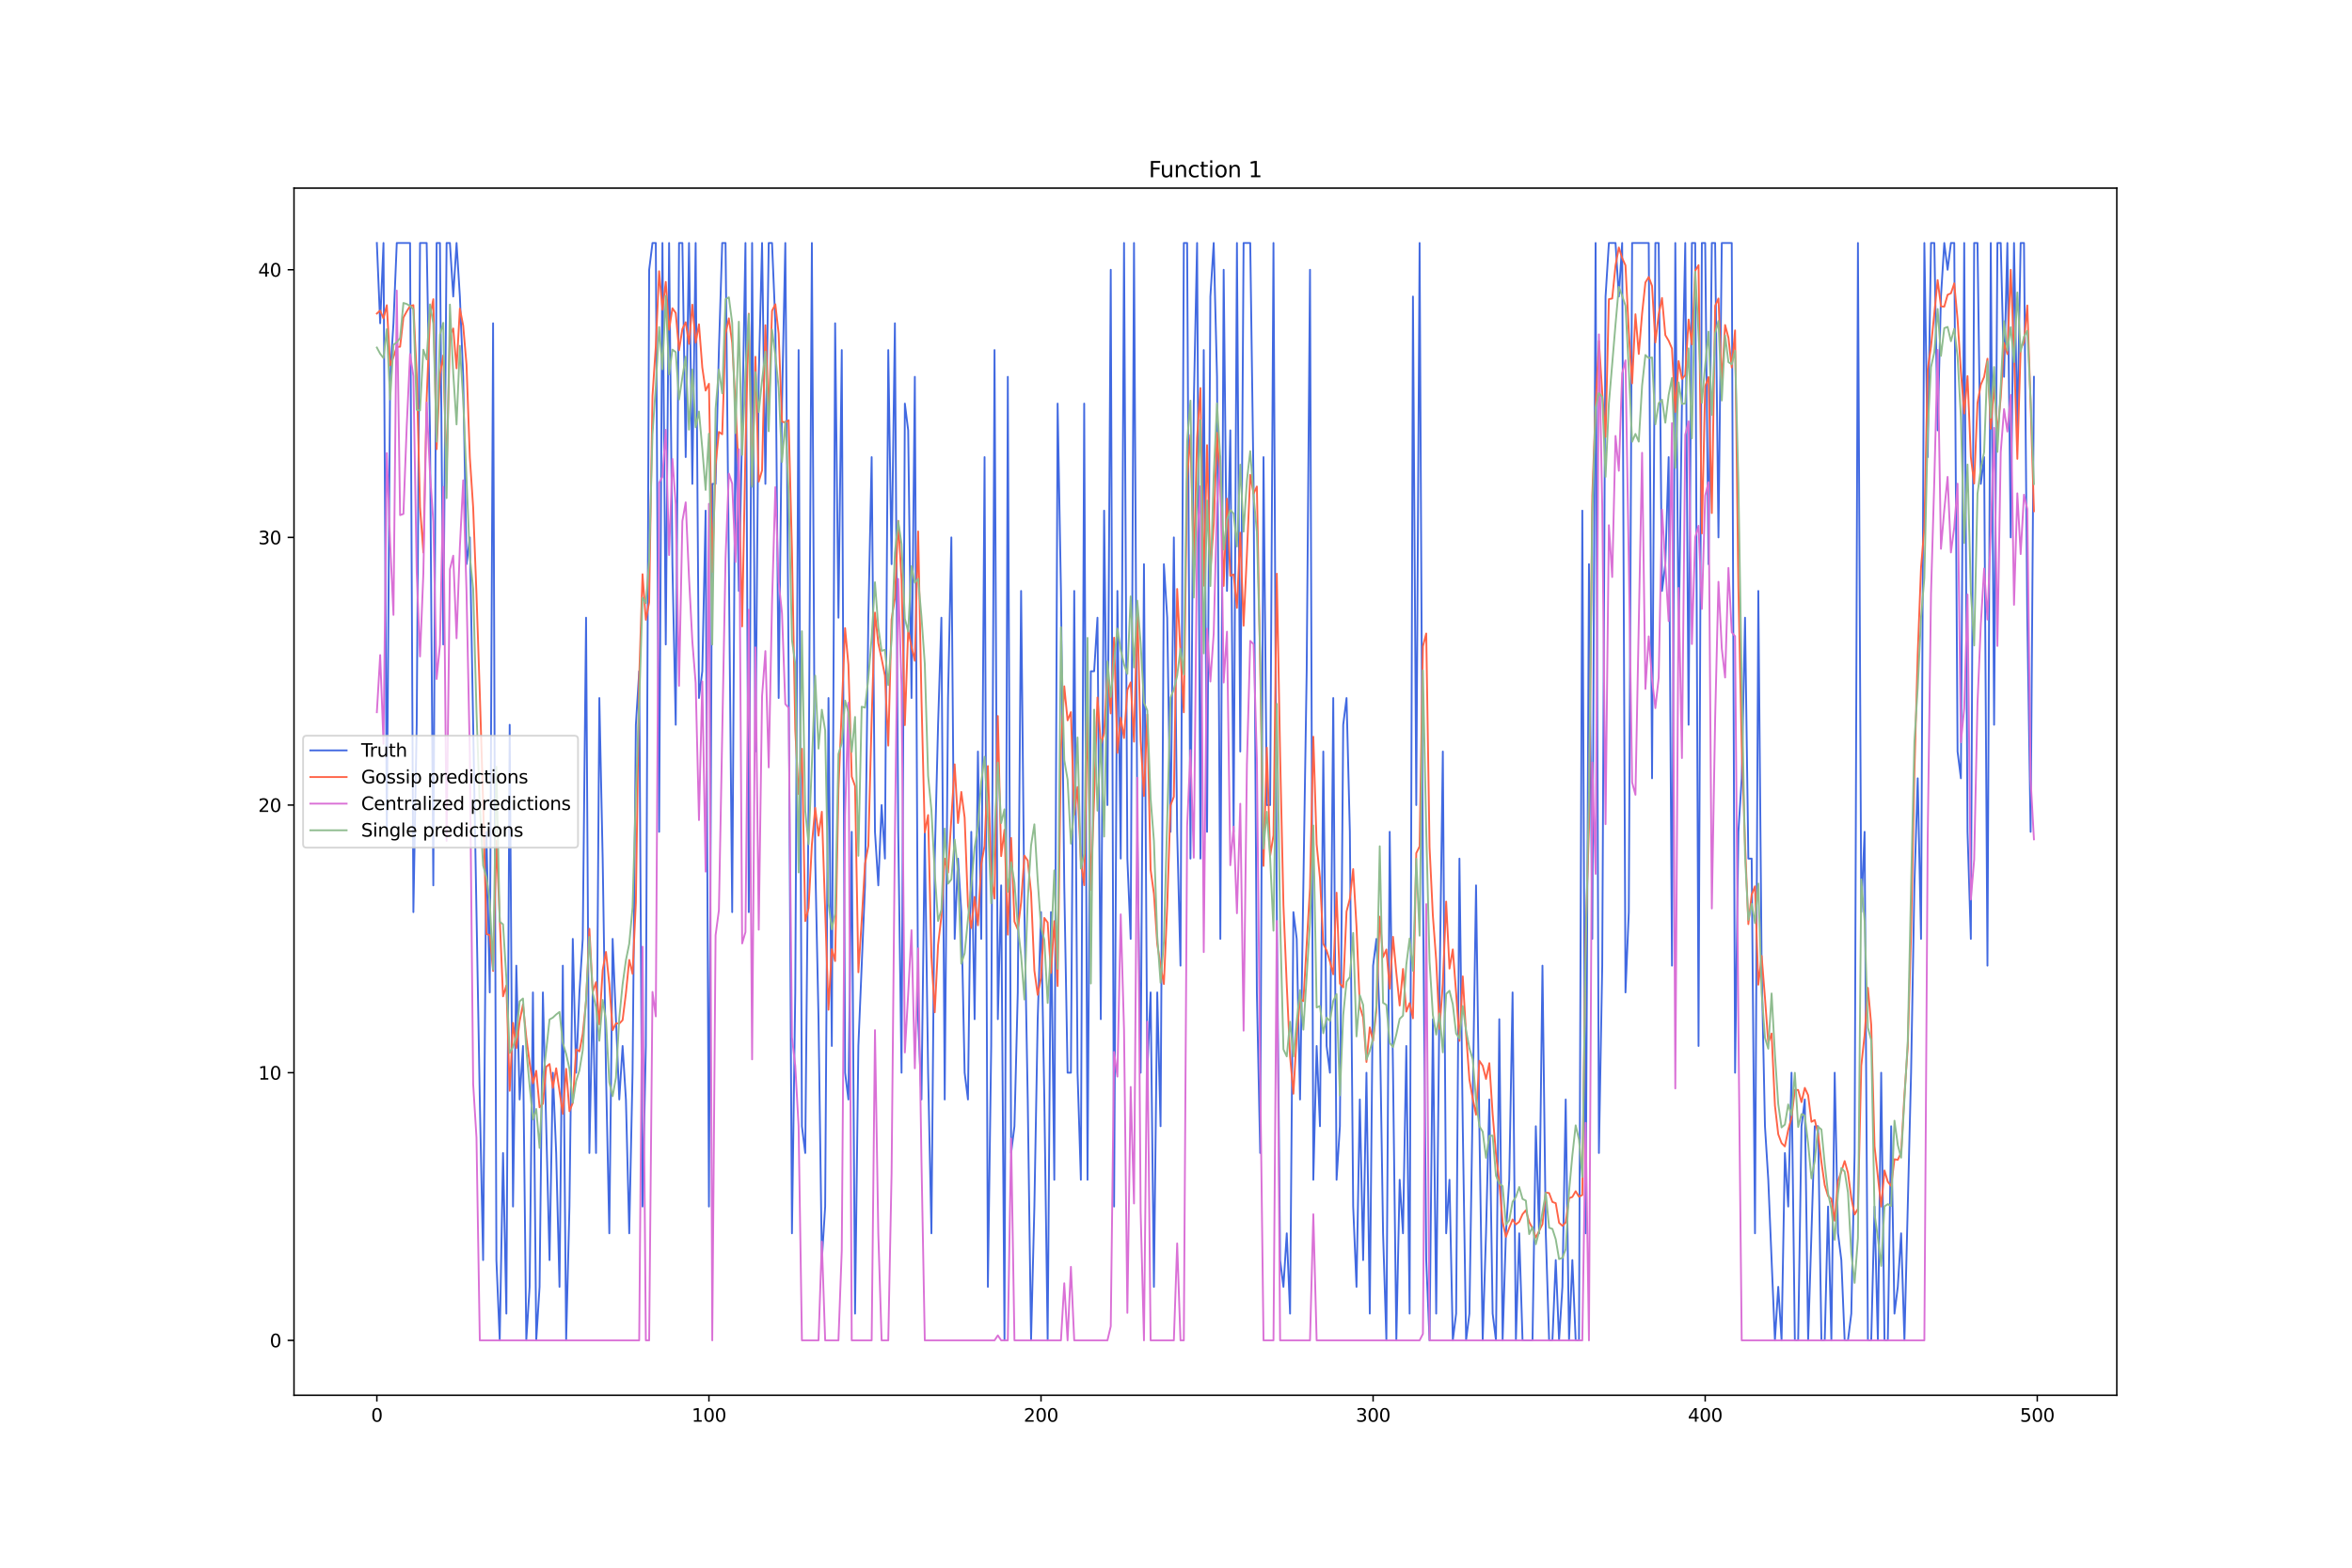 <?xml version="1.0" encoding="utf-8" standalone="no"?>
<!DOCTYPE svg PUBLIC "-//W3C//DTD SVG 1.1//EN"
  "http://www.w3.org/Graphics/SVG/1.1/DTD/svg11.dtd">
<svg xmlns:xlink="http://www.w3.org/1999/xlink" width="1296pt" height="864pt" viewBox="0 0 1296 864" xmlns="http://www.w3.org/2000/svg" version="1.1">
 <defs>
  <style type="text/css">*{stroke-linejoin: round; stroke-linecap: butt}</style>
 </defs>
 <g id="figure_1">
  <g id="patch_1">
   <path d="M 0 864 
L 1296 864 
L 1296 0 
L 0 0 
z
" style="fill: #ffffff"/>
  </g>
  <g id="axes_1">
   <g id="patch_2">
    <path d="M 162 768.96 
L 1166.4 768.96 
L 1166.4 103.68 
L 162 103.68 
z
" style="fill: #ffffff"/>
   </g>
   <g id="matplotlib.axis_1">
    <g id="xtick_1">
     <g id="line2d_1">
      <defs>
       <path id="m9778ef127c" d="M 0 0 
L 0 3.5 
" style="stroke: #000000; stroke-width: 0.8"/>
      </defs>
      <g>
       <use xlink:href="#m9778ef127c" x="207.655" y="768.96" style="stroke: #000000; stroke-width: 0.8"/>
      </g>
     </g>
     <g id="text_1">
      <!-- 0 -->
      <g transform="translate(204.473 783.558) scale(0.1 -0.1)">
       <defs>
        <path id="DejaVuSans-30" d="M 2034 4250 
Q 1547 4250 1301 3770 
Q 1056 3291 1056 2328 
Q 1056 1369 1301 889 
Q 1547 409 2034 409 
Q 2525 409 2770 889 
Q 3016 1369 3016 2328 
Q 3016 3291 2770 3770 
Q 2525 4250 2034 4250 
z
M 2034 4750 
Q 2819 4750 3233 4129 
Q 3647 3509 3647 2328 
Q 3647 1150 3233 529 
Q 2819 -91 2034 -91 
Q 1250 -91 836 529 
Q 422 1150 422 2328 
Q 422 3509 836 4129 
Q 1250 4750 2034 4750 
z
" transform="scale(0.016)"/>
       </defs>
       <use xlink:href="#DejaVuSans-30"/>
      </g>
     </g>
    </g>
    <g id="xtick_2">
     <g id="line2d_2">
      <g>
       <use xlink:href="#m9778ef127c" x="390.639" y="768.96" style="stroke: #000000; stroke-width: 0.8"/>
      </g>
     </g>
     <g id="text_2">
      <!-- 100 -->
      <g transform="translate(381.095 783.558) scale(0.1 -0.1)">
       <defs>
        <path id="DejaVuSans-31" d="M 794 531 
L 1825 531 
L 1825 4091 
L 703 3866 
L 703 4441 
L 1819 4666 
L 2450 4666 
L 2450 531 
L 3481 531 
L 3481 0 
L 794 0 
L 794 531 
z
" transform="scale(0.016)"/>
       </defs>
       <use xlink:href="#DejaVuSans-31"/>
       <use xlink:href="#DejaVuSans-30" x="63.623"/>
       <use xlink:href="#DejaVuSans-30" x="127.246"/>
      </g>
     </g>
    </g>
    <g id="xtick_3">
     <g id="line2d_3">
      <g>
       <use xlink:href="#m9778ef127c" x="573.623" y="768.96" style="stroke: #000000; stroke-width: 0.8"/>
      </g>
     </g>
     <g id="text_3">
      <!-- 200 -->
      <g transform="translate(564.079 783.558) scale(0.1 -0.1)">
       <defs>
        <path id="DejaVuSans-32" d="M 1228 531 
L 3431 531 
L 3431 0 
L 469 0 
L 469 531 
Q 828 903 1448 1529 
Q 2069 2156 2228 2338 
Q 2531 2678 2651 2914 
Q 2772 3150 2772 3378 
Q 2772 3750 2511 3984 
Q 2250 4219 1831 4219 
Q 1534 4219 1204 4116 
Q 875 4013 500 3803 
L 500 4441 
Q 881 4594 1212 4672 
Q 1544 4750 1819 4750 
Q 2544 4750 2975 4387 
Q 3406 4025 3406 3419 
Q 3406 3131 3298 2873 
Q 3191 2616 2906 2266 
Q 2828 2175 2409 1742 
Q 1991 1309 1228 531 
z
" transform="scale(0.016)"/>
       </defs>
       <use xlink:href="#DejaVuSans-32"/>
       <use xlink:href="#DejaVuSans-30" x="63.623"/>
       <use xlink:href="#DejaVuSans-30" x="127.246"/>
      </g>
     </g>
    </g>
    <g id="xtick_4">
     <g id="line2d_4">
      <g>
       <use xlink:href="#m9778ef127c" x="756.607" y="768.96" style="stroke: #000000; stroke-width: 0.8"/>
      </g>
     </g>
     <g id="text_4">
      <!-- 300 -->
      <g transform="translate(747.063 783.558) scale(0.1 -0.1)">
       <defs>
        <path id="DejaVuSans-33" d="M 2597 2516 
Q 3050 2419 3304 2112 
Q 3559 1806 3559 1356 
Q 3559 666 3084 287 
Q 2609 -91 1734 -91 
Q 1441 -91 1130 -33 
Q 819 25 488 141 
L 488 750 
Q 750 597 1062 519 
Q 1375 441 1716 441 
Q 2309 441 2620 675 
Q 2931 909 2931 1356 
Q 2931 1769 2642 2001 
Q 2353 2234 1838 2234 
L 1294 2234 
L 1294 2753 
L 1863 2753 
Q 2328 2753 2575 2939 
Q 2822 3125 2822 3475 
Q 2822 3834 2567 4026 
Q 2313 4219 1838 4219 
Q 1578 4219 1281 4162 
Q 984 4106 628 3988 
L 628 4550 
Q 988 4650 1302 4700 
Q 1616 4750 1894 4750 
Q 2613 4750 3031 4423 
Q 3450 4097 3450 3541 
Q 3450 3153 3228 2886 
Q 3006 2619 2597 2516 
z
" transform="scale(0.016)"/>
       </defs>
       <use xlink:href="#DejaVuSans-33"/>
       <use xlink:href="#DejaVuSans-30" x="63.623"/>
       <use xlink:href="#DejaVuSans-30" x="127.246"/>
      </g>
     </g>
    </g>
    <g id="xtick_5">
     <g id="line2d_5">
      <g>
       <use xlink:href="#m9778ef127c" x="939.591" y="768.96" style="stroke: #000000; stroke-width: 0.8"/>
      </g>
     </g>
     <g id="text_5">
      <!-- 400 -->
      <g transform="translate(930.047 783.558) scale(0.1 -0.1)">
       <defs>
        <path id="DejaVuSans-34" d="M 2419 4116 
L 825 1625 
L 2419 1625 
L 2419 4116 
z
M 2253 4666 
L 3047 4666 
L 3047 1625 
L 3713 1625 
L 3713 1100 
L 3047 1100 
L 3047 0 
L 2419 0 
L 2419 1100 
L 313 1100 
L 313 1709 
L 2253 4666 
z
" transform="scale(0.016)"/>
       </defs>
       <use xlink:href="#DejaVuSans-34"/>
       <use xlink:href="#DejaVuSans-30" x="63.623"/>
       <use xlink:href="#DejaVuSans-30" x="127.246"/>
      </g>
     </g>
    </g>
    <g id="xtick_6">
     <g id="line2d_6">
      <g>
       <use xlink:href="#m9778ef127c" x="1122.575" y="768.96" style="stroke: #000000; stroke-width: 0.8"/>
      </g>
     </g>
     <g id="text_6">
      <!-- 500 -->
      <g transform="translate(1113.032 783.558) scale(0.1 -0.1)">
       <defs>
        <path id="DejaVuSans-35" d="M 691 4666 
L 3169 4666 
L 3169 4134 
L 1269 4134 
L 1269 2991 
Q 1406 3038 1543 3061 
Q 1681 3084 1819 3084 
Q 2600 3084 3056 2656 
Q 3513 2228 3513 1497 
Q 3513 744 3044 326 
Q 2575 -91 1722 -91 
Q 1428 -91 1123 -41 
Q 819 9 494 109 
L 494 744 
Q 775 591 1075 516 
Q 1375 441 1709 441 
Q 2250 441 2565 725 
Q 2881 1009 2881 1497 
Q 2881 1984 2565 2268 
Q 2250 2553 1709 2553 
Q 1456 2553 1204 2497 
Q 953 2441 691 2322 
L 691 4666 
z
" transform="scale(0.016)"/>
       </defs>
       <use xlink:href="#DejaVuSans-35"/>
       <use xlink:href="#DejaVuSans-30" x="63.623"/>
       <use xlink:href="#DejaVuSans-30" x="127.246"/>
      </g>
     </g>
    </g>
   </g>
   <g id="matplotlib.axis_2">
    <g id="ytick_1">
     <g id="line2d_7">
      <defs>
       <path id="m76c2543570" d="M 0 0 
L -3.5 0 
" style="stroke: #000000; stroke-width: 0.8"/>
      </defs>
      <g>
       <use xlink:href="#m76c2543570" x="162" y="738.72" style="stroke: #000000; stroke-width: 0.8"/>
      </g>
     </g>
     <g id="text_7">
      <!-- 0 -->
      <g transform="translate(148.637 742.519) scale(0.1 -0.1)">
       <use xlink:href="#DejaVuSans-30"/>
      </g>
     </g>
    </g>
    <g id="ytick_2">
     <g id="line2d_8">
      <g>
       <use xlink:href="#m76c2543570" x="162" y="591.208" style="stroke: #000000; stroke-width: 0.8"/>
      </g>
     </g>
     <g id="text_8">
      <!-- 10 -->
      <g transform="translate(142.275 595.007) scale(0.1 -0.1)">
       <use xlink:href="#DejaVuSans-31"/>
       <use xlink:href="#DejaVuSans-30" x="63.623"/>
      </g>
     </g>
    </g>
    <g id="ytick_3">
     <g id="line2d_9">
      <g>
       <use xlink:href="#m76c2543570" x="162" y="443.696" style="stroke: #000000; stroke-width: 0.8"/>
      </g>
     </g>
     <g id="text_9">
      <!-- 20 -->
      <g transform="translate(142.275 447.495) scale(0.1 -0.1)">
       <use xlink:href="#DejaVuSans-32"/>
       <use xlink:href="#DejaVuSans-30" x="63.623"/>
      </g>
     </g>
    </g>
    <g id="ytick_4">
     <g id="line2d_10">
      <g>
       <use xlink:href="#m76c2543570" x="162" y="296.183" style="stroke: #000000; stroke-width: 0.8"/>
      </g>
     </g>
     <g id="text_10">
      <!-- 30 -->
      <g transform="translate(142.275 299.983) scale(0.1 -0.1)">
       <use xlink:href="#DejaVuSans-33"/>
       <use xlink:href="#DejaVuSans-30" x="63.623"/>
      </g>
     </g>
    </g>
    <g id="ytick_5">
     <g id="line2d_11">
      <g>
       <use xlink:href="#m76c2543570" x="162" y="148.671" style="stroke: #000000; stroke-width: 0.8"/>
      </g>
     </g>
     <g id="text_11">
      <!-- 40 -->
      <g transform="translate(142.275 152.47) scale(0.1 -0.1)">
       <use xlink:href="#DejaVuSans-34"/>
       <use xlink:href="#DejaVuSans-30" x="63.623"/>
      </g>
     </g>
    </g>
   </g>
   <g id="line2d_12">
    <path d="M 207.655 133.92 
L 209.484 178.174 
L 211.314 133.92 
L 213.144 458.447 
L 214.974 207.676 
L 216.804 178.174 
L 218.634 133.92 
L 225.953 133.92 
L 227.783 502.7 
L 229.613 399.442 
L 231.442 133.92 
L 235.102 133.92 
L 236.932 237.179 
L 238.762 487.949 
L 240.592 133.92 
L 242.422 133.92 
L 244.251 355.188 
L 246.081 133.92 
L 247.911 133.92 
L 249.741 163.422 
L 251.571 133.92 
L 253.401 163.422 
L 255.23 207.676 
L 257.06 310.935 
L 258.89 296.183 
L 264.38 605.959 
L 266.209 694.466 
L 268.039 458.447 
L 269.869 546.954 
L 271.699 178.174 
L 273.529 694.466 
L 275.359 738.72 
L 277.189 635.461 
L 279.018 723.969 
L 280.848 399.442 
L 282.678 664.964 
L 284.508 532.203 
L 286.338 605.959 
L 288.168 576.457 
L 289.997 738.72 
L 291.827 709.218 
L 293.657 546.954 
L 295.487 738.72 
L 297.317 709.218 
L 299.147 546.954 
L 302.806 694.466 
L 304.636 591.208 
L 306.466 635.461 
L 308.296 709.218 
L 310.126 532.203 
L 311.956 738.72 
L 313.785 664.964 
L 315.615 517.452 
L 317.445 591.208 
L 319.275 546.954 
L 321.105 517.452 
L 322.935 340.437 
L 324.764 635.461 
L 326.594 546.954 
L 328.424 635.461 
L 330.254 384.691 
L 332.084 473.198 
L 333.914 591.208 
L 335.743 679.715 
L 337.573 517.452 
L 341.233 605.959 
L 343.063 576.457 
L 344.893 605.959 
L 346.723 679.715 
L 348.552 591.208 
L 350.382 399.442 
L 352.212 369.94 
L 354.042 664.964 
L 355.872 576.457 
L 357.702 148.671 
L 359.531 133.92 
L 361.361 133.92 
L 363.191 458.447 
L 365.021 133.92 
L 366.851 355.188 
L 368.681 133.92 
L 370.51 310.935 
L 372.34 399.442 
L 374.17 133.92 
L 376 133.92 
L 377.83 251.93 
L 379.66 133.92 
L 381.489 266.681 
L 383.319 133.92 
L 385.149 384.691 
L 386.979 369.94 
L 388.809 281.432 
L 390.639 664.964 
L 392.469 266.681 
L 394.298 266.681 
L 396.128 192.925 
L 397.958 133.92 
L 399.788 133.92 
L 401.618 310.935 
L 403.448 502.7 
L 405.277 222.427 
L 407.107 325.686 
L 408.937 237.179 
L 410.767 133.92 
L 412.597 502.7 
L 414.427 133.92 
L 416.256 414.193 
L 418.086 207.676 
L 419.916 133.92 
L 421.746 266.681 
L 423.576 133.92 
L 425.406 133.92 
L 427.236 178.174 
L 429.065 384.691 
L 430.895 222.427 
L 432.725 133.92 
L 434.555 369.94 
L 436.385 679.715 
L 438.215 546.954 
L 440.044 192.925 
L 441.874 620.71 
L 443.704 635.461 
L 445.534 443.696 
L 447.364 133.92 
L 449.194 473.198 
L 451.023 561.705 
L 452.853 694.466 
L 454.683 664.964 
L 456.513 384.691 
L 458.343 576.457 
L 460.173 178.174 
L 462.003 340.437 
L 463.832 192.925 
L 465.662 591.208 
L 467.492 605.959 
L 469.322 458.447 
L 471.152 723.969 
L 472.982 576.457 
L 476.641 487.949 
L 478.471 340.437 
L 480.301 251.93 
L 482.131 458.447 
L 483.961 487.949 
L 485.79 443.696 
L 487.62 473.198 
L 489.45 192.925 
L 491.28 310.935 
L 493.11 178.174 
L 494.94 458.447 
L 496.77 591.208 
L 498.599 222.427 
L 500.429 237.179 
L 502.259 384.691 
L 504.089 207.676 
L 505.919 561.705 
L 507.749 605.959 
L 509.578 458.447 
L 511.408 591.208 
L 513.238 679.715 
L 515.068 473.198 
L 516.898 399.442 
L 518.728 340.437 
L 520.557 605.959 
L 522.387 384.691 
L 524.217 296.183 
L 526.047 517.452 
L 527.877 473.198 
L 529.707 502.7 
L 531.536 591.208 
L 533.366 605.959 
L 535.196 458.447 
L 537.026 561.705 
L 538.856 414.193 
L 540.686 517.452 
L 542.516 251.93 
L 544.345 709.218 
L 546.175 576.457 
L 548.005 192.925 
L 549.835 561.705 
L 551.665 487.949 
L 553.495 738.72 
L 555.324 207.676 
L 557.154 635.461 
L 558.984 620.71 
L 560.814 546.954 
L 562.644 325.686 
L 564.474 502.7 
L 566.303 605.959 
L 568.133 738.72 
L 569.963 664.964 
L 571.793 561.705 
L 573.623 502.7 
L 575.453 605.959 
L 577.283 738.72 
L 579.112 502.7 
L 580.942 650.213 
L 582.772 222.427 
L 584.602 325.686 
L 586.432 487.949 
L 588.262 591.208 
L 590.091 591.208 
L 591.921 325.686 
L 593.751 591.208 
L 595.581 650.213 
L 597.411 222.427 
L 599.241 650.213 
L 601.07 369.94 
L 602.9 369.94 
L 604.73 340.437 
L 606.56 561.705 
L 608.39 281.432 
L 610.22 443.696 
L 612.05 148.671 
L 613.879 664.964 
L 615.709 325.686 
L 617.539 473.198 
L 619.369 133.92 
L 621.199 473.198 
L 623.029 517.452 
L 624.858 133.92 
L 626.688 458.447 
L 628.518 591.208 
L 630.348 310.935 
L 632.178 591.208 
L 634.008 546.954 
L 635.837 709.218 
L 637.667 546.954 
L 639.497 620.71 
L 641.327 310.935 
L 643.157 340.437 
L 644.987 458.447 
L 646.817 296.183 
L 648.646 458.447 
L 650.476 532.203 
L 652.306 133.92 
L 654.136 133.92 
L 655.966 473.198 
L 657.796 222.427 
L 659.625 133.92 
L 661.455 473.198 
L 663.285 192.925 
L 665.115 458.447 
L 666.945 163.422 
L 668.775 133.92 
L 670.604 207.676 
L 672.434 517.452 
L 674.264 148.671 
L 676.094 325.686 
L 677.924 237.179 
L 679.754 458.447 
L 681.583 133.92 
L 683.413 414.193 
L 685.243 133.92 
L 688.903 133.92 
L 690.733 266.681 
L 692.563 546.954 
L 694.392 635.461 
L 696.222 251.93 
L 698.052 443.696 
L 699.882 443.696 
L 701.712 133.92 
L 703.542 502.7 
L 705.371 694.466 
L 707.201 709.218 
L 709.031 679.715 
L 710.861 723.969 
L 712.691 502.7 
L 714.521 517.452 
L 716.35 605.959 
L 720.01 369.94 
L 721.84 148.671 
L 723.67 650.213 
L 725.5 576.457 
L 727.33 620.71 
L 729.159 414.193 
L 730.989 576.457 
L 732.819 591.208 
L 734.649 384.691 
L 736.479 650.213 
L 738.309 620.71 
L 740.138 399.442 
L 741.968 384.691 
L 743.798 458.447 
L 745.628 664.964 
L 747.458 709.218 
L 749.288 605.959 
L 751.117 694.466 
L 752.947 591.208 
L 754.777 723.969 
L 756.607 532.203 
L 758.437 517.452 
L 760.267 561.705 
L 762.097 679.715 
L 763.926 738.72 
L 765.756 458.447 
L 767.586 591.208 
L 769.416 738.72 
L 771.246 650.213 
L 773.076 679.715 
L 774.905 576.457 
L 776.735 723.969 
L 778.565 163.422 
L 780.395 443.696 
L 782.225 133.92 
L 784.055 487.949 
L 785.884 694.466 
L 787.714 738.72 
L 789.544 561.705 
L 791.374 723.969 
L 793.204 546.954 
L 795.034 414.193 
L 796.864 679.715 
L 798.693 650.213 
L 800.523 738.72 
L 802.353 723.969 
L 804.183 473.198 
L 806.013 620.71 
L 807.843 738.72 
L 809.672 723.969 
L 813.332 487.949 
L 815.162 620.71 
L 816.992 738.72 
L 818.822 679.715 
L 820.651 605.959 
L 822.481 723.969 
L 824.311 738.72 
L 826.141 561.705 
L 827.971 738.72 
L 829.801 679.715 
L 831.63 650.213 
L 833.46 546.954 
L 835.29 738.72 
L 837.12 679.715 
L 838.95 738.72 
L 844.439 738.72 
L 846.269 620.71 
L 848.099 679.715 
L 849.929 532.203 
L 851.759 679.715 
L 853.589 738.72 
L 855.418 738.72 
L 857.248 694.466 
L 859.078 738.72 
L 860.908 709.218 
L 862.738 605.959 
L 864.568 738.72 
L 866.397 694.466 
L 868.227 738.72 
L 870.057 738.72 
L 871.887 281.432 
L 873.717 679.715 
L 875.547 310.935 
L 877.377 517.452 
L 879.206 133.92 
L 881.036 635.461 
L 882.866 532.203 
L 884.696 163.422 
L 886.526 133.92 
L 890.185 133.92 
L 892.015 163.422 
L 893.845 133.92 
L 895.675 546.954 
L 897.505 502.7 
L 899.335 133.92 
L 908.484 133.92 
L 910.314 428.944 
L 912.144 133.92 
L 913.973 133.92 
L 915.803 325.686 
L 917.633 310.935 
L 919.463 251.93 
L 921.293 532.203 
L 923.123 133.92 
L 924.952 355.188 
L 926.782 222.427 
L 928.612 133.92 
L 930.442 399.442 
L 932.272 133.92 
L 934.102 133.92 
L 935.931 576.457 
L 937.761 133.92 
L 939.591 133.92 
L 941.421 310.935 
L 943.251 133.92 
L 945.081 133.92 
L 946.911 296.183 
L 948.74 133.92 
L 954.23 133.92 
L 956.06 591.208 
L 957.89 458.447 
L 959.719 428.944 
L 961.549 340.437 
L 963.379 473.198 
L 965.209 473.198 
L 967.039 679.715 
L 968.869 325.686 
L 970.698 532.203 
L 972.528 620.71 
L 974.358 650.213 
L 978.018 738.72 
L 979.848 709.218 
L 981.678 738.72 
L 983.507 635.461 
L 985.337 664.964 
L 987.167 591.208 
L 988.997 738.72 
L 990.827 738.72 
L 992.657 620.71 
L 994.486 605.959 
L 996.316 738.72 
L 999.976 620.71 
L 1001.806 620.71 
L 1003.636 738.72 
L 1005.465 738.72 
L 1007.295 664.964 
L 1009.125 738.72 
L 1010.955 591.208 
L 1012.785 679.715 
L 1014.615 694.466 
L 1016.444 738.72 
L 1018.274 738.72 
L 1020.104 723.969 
L 1021.934 635.461 
L 1023.764 133.92 
L 1025.594 502.7 
L 1027.424 458.447 
L 1029.253 738.72 
L 1031.083 738.72 
L 1032.913 664.964 
L 1034.743 738.72 
L 1036.573 591.208 
L 1038.403 738.72 
L 1040.232 738.72 
L 1042.062 620.71 
L 1043.892 723.969 
L 1045.722 709.218 
L 1047.552 679.715 
L 1049.382 738.72 
L 1053.041 591.208 
L 1054.871 487.949 
L 1056.701 428.944 
L 1058.531 517.452 
L 1060.361 133.92 
L 1062.191 251.93 
L 1064.02 133.92 
L 1065.85 133.92 
L 1067.68 237.179 
L 1069.51 163.422 
L 1071.34 133.92 
L 1073.17 148.671 
L 1074.999 133.92 
L 1076.829 133.92 
L 1078.659 414.193 
L 1080.489 428.944 
L 1082.319 133.92 
L 1084.149 458.447 
L 1085.978 517.452 
L 1087.808 133.92 
L 1089.638 133.92 
L 1091.468 266.681 
L 1093.298 251.93 
L 1095.128 532.203 
L 1096.958 133.92 
L 1098.787 399.442 
L 1100.617 133.92 
L 1102.447 133.92 
L 1104.277 207.676 
L 1106.107 133.92 
L 1107.937 296.183 
L 1109.766 133.92 
L 1111.596 237.179 
L 1113.426 133.92 
L 1115.256 133.92 
L 1117.086 340.437 
L 1118.916 458.447 
L 1120.745 207.676 
L 1120.745 207.676 
" clip-path="url(#p398da1d736)" style="fill: none; stroke: #4169e1; stroke-linecap: square"/>
   </g>
   <g id="line2d_13">
    <path d="M 207.655 172.806 
L 209.484 171.183 
L 211.314 175.489 
L 213.144 168.198 
L 214.974 201.371 
L 216.804 196.733 
L 218.634 191.228 
L 220.463 191.084 
L 222.293 175.025 
L 224.123 171.625 
L 225.953 168.653 
L 227.783 168.187 
L 229.613 206.79 
L 231.442 279.425 
L 233.272 304.506 
L 235.102 219.687 
L 236.932 174.51 
L 238.762 164.892 
L 240.592 247.547 
L 242.422 206.162 
L 244.251 195.857 
L 246.081 261.047 
L 247.911 184.699 
L 249.741 181.031 
L 251.571 203.01 
L 253.401 170.083 
L 255.23 179.481 
L 257.06 200.968 
L 258.89 252.074 
L 260.72 279.661 
L 262.55 327.397 
L 264.38 382.159 
L 266.209 441.996 
L 268.039 514.671 
L 269.869 515.468 
L 271.699 535.124 
L 273.529 463.401 
L 277.189 549.126 
L 279.018 543.075 
L 280.848 601.167 
L 282.678 563.72 
L 284.508 577.618 
L 286.338 562.757 
L 288.168 553.62 
L 289.997 571.638 
L 291.827 585.686 
L 293.657 597.076 
L 295.487 590.162 
L 297.317 610.29 
L 299.147 608.329 
L 300.976 587.955 
L 302.806 586.413 
L 304.636 599.537 
L 306.466 588.756 
L 310.126 613.889 
L 311.956 589.053 
L 313.785 612.427 
L 315.615 607.788 
L 317.445 578.341 
L 319.275 579.449 
L 321.105 569.802 
L 322.935 551.788 
L 324.764 511.86 
L 326.594 546.798 
L 328.424 541.306 
L 330.254 564.595 
L 332.084 534.62 
L 333.914 524.633 
L 335.743 542.367 
L 337.573 567.757 
L 339.403 563.969 
L 341.233 564.14 
L 343.063 562.223 
L 344.893 547.451 
L 346.723 529.029 
L 348.552 536.721 
L 350.382 497.387 
L 352.212 373.314 
L 354.042 316.453 
L 355.872 341.57 
L 357.702 331.963 
L 359.531 218.176 
L 361.361 190.722 
L 363.191 149.477 
L 365.021 170.71 
L 366.851 155.37 
L 368.681 181.755 
L 370.51 169.869 
L 372.34 172.496 
L 374.17 193.061 
L 376 181.281 
L 377.83 177.588 
L 379.66 189.513 
L 381.489 167.917 
L 383.319 188.839 
L 385.149 178.743 
L 386.979 202.538 
L 388.809 215.259 
L 390.639 211.499 
L 392.469 315.229 
L 394.298 256.389 
L 396.128 238.052 
L 397.958 239.339 
L 399.788 183.995 
L 401.618 175.429 
L 403.448 188.961 
L 405.277 222.879 
L 407.107 261.574 
L 408.937 345.238 
L 410.767 247.437 
L 412.597 172.875 
L 414.427 267.108 
L 416.256 196.616 
L 418.086 265.451 
L 419.916 259.251 
L 421.746 179.243 
L 423.576 229.079 
L 425.406 171.294 
L 427.236 167.707 
L 429.065 183.893 
L 430.895 232.398 
L 432.725 232.83 
L 434.555 231.615 
L 436.385 303.357 
L 438.215 402.4 
L 440.044 437.641 
L 441.874 412.686 
L 443.704 507.659 
L 445.534 500.542 
L 447.364 465.487 
L 449.194 445.221 
L 451.023 460.566 
L 452.853 447.378 
L 456.513 556.5 
L 458.343 523.142 
L 460.173 529.669 
L 462.003 435.185 
L 465.662 346.171 
L 467.492 366.369 
L 469.322 428.013 
L 471.152 433.256 
L 472.982 535.862 
L 474.811 507.481 
L 476.641 476.069 
L 478.471 466.136 
L 480.301 396.305 
L 482.131 337.602 
L 483.961 354.541 
L 485.79 363.038 
L 487.62 372.326 
L 489.45 410.926 
L 491.28 341.38 
L 493.11 329.77 
L 494.94 287.042 
L 496.77 319.366 
L 498.599 399.636 
L 500.429 347.197 
L 502.259 356.611 
L 504.089 364.165 
L 505.919 292.893 
L 507.749 385.02 
L 509.578 458.762 
L 511.408 449.204 
L 513.238 527.559 
L 515.068 557.909 
L 516.898 520.758 
L 518.728 504.963 
L 520.557 473.198 
L 522.387 480.925 
L 526.047 421.253 
L 527.877 453.595 
L 529.707 436.471 
L 531.536 450.598 
L 533.366 499.036 
L 535.196 511.472 
L 537.026 494.281 
L 538.856 509.947 
L 540.686 476.166 
L 542.516 466.229 
L 544.345 422.189 
L 546.175 483.329 
L 548.005 495.253 
L 549.835 394.622 
L 551.665 471.857 
L 553.495 457.312 
L 555.324 515.113 
L 557.154 461.82 
L 558.984 507.921 
L 560.814 512.193 
L 562.644 497.398 
L 564.474 471.567 
L 566.303 474.279 
L 568.133 492.007 
L 569.963 534.909 
L 571.793 548.291 
L 573.623 538.914 
L 575.453 505.903 
L 577.283 508.421 
L 579.112 536.207 
L 580.942 507.666 
L 582.772 543.45 
L 584.602 412.859 
L 586.432 378.228 
L 588.262 397.019 
L 590.091 392.459 
L 591.921 448.99 
L 593.751 433.773 
L 595.581 474.483 
L 597.411 487.851 
L 599.241 390.855 
L 601.07 490.454 
L 602.9 439.486 
L 604.73 384.399 
L 606.56 410.265 
L 608.39 404.212 
L 610.22 369.662 
L 612.05 393.189 
L 613.879 351.46 
L 615.709 414.949 
L 617.539 395.53 
L 619.369 406.762 
L 621.199 380.277 
L 623.029 376.067 
L 624.858 408.767 
L 626.688 335.126 
L 628.518 407.823 
L 630.348 438.718 
L 632.178 393.833 
L 634.008 479.253 
L 635.837 492.614 
L 637.667 520.189 
L 639.497 532.243 
L 641.327 542.35 
L 643.157 499.41 
L 644.987 443.767 
L 646.817 439.13 
L 648.646 324.604 
L 650.476 360.059 
L 652.306 392.58 
L 654.136 264.08 
L 655.966 239.659 
L 657.796 313.466 
L 659.625 241.172 
L 661.455 213.852 
L 663.285 322.781 
L 665.115 245.348 
L 666.945 314.775 
L 668.775 289.051 
L 670.604 238.548 
L 672.434 266.757 
L 674.264 322.936 
L 676.094 274.848 
L 677.924 317.366 
L 679.754 316.581 
L 681.583 334.99 
L 683.413 293.586 
L 685.243 344.859 
L 687.073 305.621 
L 688.903 261.692 
L 690.733 272.09 
L 692.563 268.129 
L 694.392 367.699 
L 696.222 477.23 
L 698.052 412.052 
L 699.882 471.602 
L 701.712 460.392 
L 703.542 316.185 
L 705.371 416.163 
L 707.201 498.812 
L 709.031 542.899 
L 710.861 582.179 
L 712.691 602.795 
L 714.521 570.513 
L 716.35 550.795 
L 718.18 551.733 
L 721.84 489.281 
L 723.67 406.037 
L 725.5 465.288 
L 727.33 483.99 
L 729.159 520.083 
L 730.989 523.827 
L 732.819 529.956 
L 734.649 536.98 
L 736.479 491.991 
L 738.309 542.124 
L 740.138 544.177 
L 741.968 502.345 
L 743.798 495.363 
L 745.628 478.982 
L 747.458 510.632 
L 749.288 554.674 
L 751.117 560.739 
L 752.947 585.282 
L 754.777 566.221 
L 756.607 573.633 
L 758.437 556.798 
L 760.267 505.199 
L 762.097 527.496 
L 763.926 523.285 
L 765.756 544.896 
L 767.586 516.327 
L 769.416 536.3 
L 771.246 554.175 
L 773.076 534.014 
L 774.905 557.544 
L 776.735 552.839 
L 778.565 561.203 
L 780.395 470.191 
L 782.225 466.49 
L 784.055 356.164 
L 785.884 349.136 
L 787.714 466.846 
L 789.544 504.713 
L 791.374 529.223 
L 793.204 567.045 
L 795.034 542.022 
L 796.864 496.881 
L 798.693 533.819 
L 800.523 523.244 
L 802.353 547.273 
L 804.183 573.655 
L 806.013 538.121 
L 807.843 569.949 
L 809.672 594.979 
L 811.502 605.494 
L 813.332 614.331 
L 815.162 584.635 
L 816.992 587.352 
L 818.822 594.645 
L 820.651 585.948 
L 822.481 614.042 
L 824.311 636.068 
L 826.141 651.523 
L 827.971 673.516 
L 829.801 681.65 
L 831.63 676.685 
L 833.46 672.092 
L 835.29 674.808 
L 837.12 673.362 
L 838.95 669.205 
L 840.78 666.985 
L 842.61 673.485 
L 844.439 676.882 
L 846.269 682.073 
L 849.929 674.696 
L 851.759 657.271 
L 853.589 657.521 
L 855.418 662.443 
L 857.248 663.097 
L 859.078 673.906 
L 860.908 675.578 
L 862.738 673.721 
L 864.568 660.387 
L 866.397 659.673 
L 868.227 656.509 
L 870.057 659.563 
L 871.887 658.625 
L 873.717 515.62 
L 875.547 456.066 
L 877.377 273.012 
L 879.206 223.453 
L 881.036 187.874 
L 882.866 216.458 
L 884.696 240.809 
L 886.526 164.876 
L 888.356 164.519 
L 890.185 146.321 
L 892.015 136.405 
L 893.845 142.236 
L 895.675 146.259 
L 897.505 183.007 
L 899.335 211.3 
L 901.164 173.189 
L 902.994 195.08 
L 904.824 172.821 
L 906.654 155.673 
L 908.484 152.668 
L 910.314 157.593 
L 912.144 188.808 
L 913.973 173.218 
L 915.803 164.218 
L 917.633 184.706 
L 919.463 187.787 
L 921.293 192.076 
L 923.123 227.044 
L 924.952 198.967 
L 926.782 208.846 
L 928.612 206.705 
L 930.442 176.102 
L 932.272 189.805 
L 934.102 149.139 
L 935.931 146.146 
L 937.761 294.008 
L 939.591 212.925 
L 941.421 207.825 
L 943.251 282.767 
L 945.081 168.552 
L 946.911 164.497 
L 948.74 211.027 
L 950.57 179.13 
L 952.4 186.117 
L 954.23 202.538 
L 956.06 182.092 
L 957.89 323.813 
L 959.719 411.074 
L 961.549 465.087 
L 963.379 509.33 
L 965.209 492.968 
L 967.039 488.476 
L 968.869 542.704 
L 970.698 526.81 
L 972.528 549.833 
L 974.358 574.794 
L 976.188 569.605 
L 978.018 609.274 
L 979.848 625.119 
L 981.678 629.994 
L 983.507 631.831 
L 985.337 622.786 
L 987.167 616.058 
L 988.997 600.632 
L 990.827 600.714 
L 992.657 607.417 
L 994.486 599.553 
L 996.316 603.604 
L 998.146 618.262 
L 999.976 617.266 
L 1001.806 624.796 
L 1003.636 640.437 
L 1005.465 653.207 
L 1007.295 659.214 
L 1009.125 660.731 
L 1010.955 672.796 
L 1012.785 650.825 
L 1014.615 645.69 
L 1016.444 639.899 
L 1018.274 646.419 
L 1020.104 660.159 
L 1021.934 669.322 
L 1023.764 666.198 
L 1025.594 587.381 
L 1027.424 570.564 
L 1029.253 544.416 
L 1031.083 564.844 
L 1032.913 631.784 
L 1036.573 664.978 
L 1038.403 645.066 
L 1040.232 651.329 
L 1042.062 653.643 
L 1043.892 638.9 
L 1045.722 639.195 
L 1047.552 635.339 
L 1049.382 603.435 
L 1051.211 577.055 
L 1053.041 513.793 
L 1054.871 425.679 
L 1056.701 360.436 
L 1058.531 312.761 
L 1060.361 290.89 
L 1062.191 203.565 
L 1064.02 191.051 
L 1067.68 154.359 
L 1069.51 168.838 
L 1071.34 168.986 
L 1073.17 162.453 
L 1074.999 161.649 
L 1076.829 156.182 
L 1078.659 175.957 
L 1080.489 204.709 
L 1082.319 227.934 
L 1084.149 207.271 
L 1085.978 251.886 
L 1087.808 266.48 
L 1089.638 222.084 
L 1091.468 211.978 
L 1093.298 207.735 
L 1095.128 197.69 
L 1096.958 236.288 
L 1098.787 212.628 
L 1100.617 238.766 
L 1102.447 219.126 
L 1104.277 189 
L 1106.107 195.152 
L 1107.937 148.678 
L 1109.766 193.904 
L 1111.596 252.896 
L 1113.426 192.065 
L 1115.256 188.719 
L 1117.086 168.345 
L 1118.916 222.687 
L 1120.745 281.762 
L 1120.745 281.762 
" clip-path="url(#p398da1d736)" style="fill: none; stroke: #ff6347; stroke-linecap: square"/>
   </g>
   <g id="line2d_14">
    <path d="M 207.655 392.532 
L 209.484 361.033 
L 211.314 409.951 
L 213.144 249.679 
L 214.974 299.173 
L 216.804 338.894 
L 218.634 160.16 
L 220.463 283.903 
L 222.293 283.23 
L 224.123 234.794 
L 225.953 195.105 
L 227.783 207.265 
L 229.613 315.521 
L 231.442 361.804 
L 233.272 316.189 
L 235.102 221.83 
L 236.932 260.618 
L 238.762 287.507 
L 240.592 374.239 
L 242.422 355.424 
L 244.251 268.321 
L 246.081 463.445 
L 247.911 313.723 
L 249.741 306.252 
L 251.571 351.776 
L 253.401 301.435 
L 255.23 264.716 
L 257.06 326.158 
L 258.89 416.166 
L 260.72 597.398 
L 262.55 626.961 
L 264.38 738.72 
L 352.212 738.72 
L 354.042 521.763 
L 355.872 738.72 
L 357.702 738.72 
L 359.531 546.672 
L 361.361 560.172 
L 363.191 266.172 
L 365.021 262.732 
L 366.851 236.889 
L 368.681 305.901 
L 370.51 252.938 
L 372.34 277.962 
L 374.17 377.976 
L 376 287.165 
L 377.83 276.851 
L 379.66 318.225 
L 381.489 353.424 
L 383.319 376.43 
L 385.149 451.966 
L 386.979 375.549 
L 388.809 480.392 
L 390.639 277.652 
L 392.469 738.72 
L 394.298 515.445 
L 396.128 501.686 
L 399.788 307.716 
L 401.618 261 
L 403.448 266.495 
L 405.277 309.8 
L 407.107 247.551 
L 408.937 519.962 
L 410.767 513.708 
L 412.597 335.995 
L 414.427 583.86 
L 416.256 356.768 
L 418.086 512.392 
L 419.916 383.622 
L 421.746 358.826 
L 423.576 422.926 
L 425.406 332.122 
L 427.236 268.477 
L 429.065 320.722 
L 430.895 337.905 
L 432.725 388.056 
L 434.555 390.087 
L 436.385 571.704 
L 438.215 587.414 
L 440.044 620.686 
L 441.874 738.72 
L 451.023 738.72 
L 452.853 684.305 
L 454.683 738.72 
L 462.003 738.72 
L 463.832 689.024 
L 465.662 449.149 
L 467.492 387.29 
L 469.322 738.72 
L 480.301 738.72 
L 482.131 567.736 
L 483.961 679.878 
L 485.79 738.72 
L 489.45 738.72 
L 491.28 646.832 
L 493.11 460.23 
L 494.94 319.007 
L 496.77 377.911 
L 498.599 580.057 
L 500.429 547.78 
L 502.259 512.658 
L 504.089 588.782 
L 505.919 522.653 
L 507.749 639.789 
L 509.578 738.72 
L 548.005 738.72 
L 549.835 735.973 
L 551.665 738.72 
L 555.324 738.72 
L 557.154 627.481 
L 558.984 738.72 
L 584.602 738.72 
L 586.432 707.24 
L 588.262 738.72 
L 590.091 698.191 
L 591.921 738.72 
L 610.22 738.72 
L 612.05 730.972 
L 613.879 579.735 
L 615.709 593.36 
L 617.539 503.931 
L 619.369 567.708 
L 621.199 723.552 
L 623.029 599.043 
L 624.858 663.257 
L 626.688 428.631 
L 628.518 667.846 
L 630.348 738.72 
L 632.178 563.066 
L 634.008 738.72 
L 646.817 738.72 
L 648.646 685.282 
L 650.476 738.72 
L 652.306 738.72 
L 654.136 455.513 
L 655.966 413.431 
L 657.796 472.706 
L 659.625 297.624 
L 661.455 267.999 
L 663.285 524.736 
L 665.115 346.431 
L 666.945 375.612 
L 668.775 349.152 
L 670.604 277.629 
L 672.434 251.504 
L 674.264 376.161 
L 676.094 348.125 
L 677.924 476.861 
L 679.754 455.565 
L 681.583 503.324 
L 683.413 442.956 
L 685.243 568.012 
L 687.073 421.47 
L 688.903 353.22 
L 690.733 354.996 
L 692.563 418.329 
L 694.392 591.915 
L 696.222 738.72 
L 701.712 738.72 
L 703.542 507.563 
L 705.371 738.72 
L 721.84 738.72 
L 723.67 669.214 
L 725.5 738.72 
L 782.225 738.72 
L 784.055 735.128 
L 785.884 498.253 
L 787.714 738.72 
L 871.887 738.72 
L 873.717 618.842 
L 875.547 738.72 
L 877.377 420.223 
L 879.206 481.64 
L 881.036 184.277 
L 882.866 278.658 
L 884.696 454.224 
L 886.526 289.449 
L 888.356 318.01 
L 890.185 240.257 
L 892.015 259.455 
L 893.845 205.773 
L 895.675 198.587 
L 897.505 310.005 
L 899.335 431.248 
L 901.164 438.029 
L 904.824 249.545 
L 906.654 379.686 
L 908.484 350.706 
L 910.314 374.472 
L 912.144 390.273 
L 913.973 373.539 
L 915.803 280.853 
L 919.463 342.296 
L 921.293 233.206 
L 923.123 599.878 
L 924.952 324.033 
L 926.782 417.802 
L 928.612 239.625 
L 930.442 232.189 
L 932.272 354.954 
L 934.102 296.027 
L 935.931 289.76 
L 937.761 335.603 
L 939.591 273.161 
L 941.421 265.757 
L 943.251 500.691 
L 945.081 396.036 
L 946.911 320.65 
L 948.74 357.399 
L 950.57 373.401 
L 952.4 312.995 
L 954.23 348.481 
L 956.06 350.674 
L 957.89 565.583 
L 959.719 738.72 
L 1060.361 738.72 
L 1062.191 462.458 
L 1064.02 327.223 
L 1065.85 264.701 
L 1067.68 192.849 
L 1069.51 302.465 
L 1071.34 280.998 
L 1073.17 262.829 
L 1074.999 304.49 
L 1076.829 290.634 
L 1078.659 266.55 
L 1080.489 409.086 
L 1082.319 390.484 
L 1084.149 327.653 
L 1085.978 495.773 
L 1087.808 473.779 
L 1089.638 387.687 
L 1091.468 344.12 
L 1093.298 313.364 
L 1095.128 341.483 
L 1096.958 292.625 
L 1098.787 235.827 
L 1100.617 356.015 
L 1102.447 249.213 
L 1104.277 225.471 
L 1106.107 237.858 
L 1107.937 217.707 
L 1109.766 333.33 
L 1111.596 271.878 
L 1113.426 305.382 
L 1115.256 272.649 
L 1117.086 280.577 
L 1118.916 429.578 
L 1120.745 462.584 
L 1120.745 462.584 
" clip-path="url(#p398da1d736)" style="fill: none; stroke: #da70d6; stroke-linecap: square"/>
   </g>
   <g id="line2d_15">
    <path d="M 207.655 191.526 
L 209.484 194.988 
L 211.314 197.335 
L 213.144 181.416 
L 214.974 220.09 
L 216.804 190.086 
L 218.634 188.609 
L 220.463 186.303 
L 222.293 166.968 
L 224.123 167.531 
L 225.953 168.61 
L 227.783 170.457 
L 229.613 225.869 
L 231.442 226.192 
L 233.272 192.725 
L 235.102 198.086 
L 236.932 167.76 
L 238.762 178.32 
L 240.592 243.434 
L 242.422 184.366 
L 244.251 177.91 
L 246.081 274.53 
L 247.911 167.856 
L 249.741 205.622 
L 251.571 233.932 
L 253.401 190.585 
L 255.23 220.71 
L 258.89 306.665 
L 260.72 324.545 
L 262.55 391.999 
L 264.38 444.004 
L 266.209 477.005 
L 268.039 483.47 
L 269.869 496.675 
L 271.699 534.413 
L 273.529 422.613 
L 275.359 507.989 
L 277.189 509.426 
L 279.018 539.253 
L 280.848 580.338 
L 282.678 576.976 
L 284.508 571.133 
L 286.338 551.871 
L 288.168 550.294 
L 289.997 578.393 
L 291.827 598.323 
L 293.657 616.967 
L 295.487 611.203 
L 297.317 632.649 
L 299.147 594.749 
L 300.976 578.984 
L 302.806 561.873 
L 304.636 560.836 
L 306.466 559.103 
L 308.296 557.715 
L 310.126 574.828 
L 311.956 580.821 
L 313.785 589.081 
L 315.615 607.716 
L 317.445 595.805 
L 319.275 589.924 
L 321.105 578.791 
L 322.935 550.528 
L 324.764 516.351 
L 326.594 547.262 
L 328.424 555.091 
L 330.254 573.615 
L 332.084 551.089 
L 333.914 562.356 
L 335.743 596.559 
L 337.573 604.14 
L 339.403 593.909 
L 341.233 561.063 
L 343.063 542.49 
L 344.893 529.2 
L 346.723 520.129 
L 348.552 500.166 
L 350.382 436.652 
L 352.212 387.431 
L 354.042 329.414 
L 355.872 332.45 
L 357.702 308.814 
L 359.531 239.359 
L 361.361 212.833 
L 363.191 180.228 
L 365.021 203.517 
L 366.851 163.054 
L 368.681 206.331 
L 370.51 192.677 
L 372.34 194.046 
L 374.17 220.216 
L 376 207.919 
L 377.83 196.578 
L 379.66 236.827 
L 381.489 203.623 
L 383.319 235.475 
L 385.149 226.798 
L 386.979 247.222 
L 388.809 270.017 
L 390.639 239.016 
L 392.469 355.194 
L 394.298 225.316 
L 396.128 203.635 
L 397.958 216.765 
L 399.788 164.919 
L 401.618 163.883 
L 403.448 177.903 
L 405.277 238.71 
L 407.107 177.289 
L 408.937 250.704 
L 410.767 205.509 
L 412.597 173.214 
L 414.427 268.254 
L 416.256 205.069 
L 418.086 227.138 
L 419.916 209.677 
L 421.746 193.811 
L 423.576 237.69 
L 425.406 181.623 
L 427.236 195.971 
L 429.065 213.696 
L 430.895 254.612 
L 432.725 232.279 
L 434.555 270.888 
L 436.385 352.747 
L 438.215 365.899 
L 440.044 480.842 
L 441.874 347.889 
L 443.704 446.834 
L 445.534 465.283 
L 447.364 421.116 
L 449.194 372.343 
L 451.023 412.591 
L 452.853 391.152 
L 454.683 402.526 
L 456.513 497.667 
L 458.343 512.162 
L 460.173 503.606 
L 462.003 415.561 
L 463.832 409.556 
L 465.662 386.093 
L 467.492 392.456 
L 469.322 414.393 
L 471.152 395.133 
L 472.982 471.655 
L 474.811 389.473 
L 476.641 389.996 
L 478.471 373.779 
L 480.301 351.394 
L 482.131 320.897 
L 483.961 345.807 
L 485.79 358.719 
L 487.62 358.095 
L 489.45 377.591 
L 491.28 352.679 
L 493.11 304.728 
L 494.94 287.215 
L 496.77 299.891 
L 498.599 340.965 
L 500.429 348.025 
L 502.259 312.028 
L 504.089 321.144 
L 505.919 318.948 
L 507.749 339.894 
L 509.578 365.798 
L 511.408 427.558 
L 513.238 446.535 
L 515.068 481.275 
L 516.898 507.588 
L 518.728 501.379 
L 520.557 456.675 
L 522.387 487.037 
L 524.217 484.695 
L 526.047 462.666 
L 527.877 480.618 
L 529.707 531.144 
L 531.536 525.32 
L 535.196 487.935 
L 537.026 467.228 
L 538.856 455.289 
L 540.686 430.893 
L 542.516 417.075 
L 544.345 450.976 
L 546.175 497.842 
L 549.835 420.305 
L 551.665 453.628 
L 553.495 446.033 
L 555.324 491.53 
L 557.154 475.2 
L 558.984 486.487 
L 560.814 510.235 
L 562.644 526.451 
L 564.474 550.87 
L 566.303 495.851 
L 568.133 465.951 
L 569.963 454.301 
L 571.793 485.094 
L 573.623 511.188 
L 575.453 517.97 
L 577.283 552.765 
L 579.112 522.438 
L 580.942 479.693 
L 582.772 533.955 
L 584.602 345.675 
L 586.432 418.802 
L 588.262 429.621 
L 590.091 464.981 
L 591.921 445.695 
L 593.751 406.435 
L 595.581 478.722 
L 597.411 470.5 
L 599.241 351.548 
L 601.07 542.028 
L 602.9 391.115 
L 604.73 446.792 
L 606.56 407.639 
L 608.39 461.052 
L 610.22 364.516 
L 612.05 384.053 
L 613.879 364.454 
L 615.709 346.419 
L 617.539 358.208 
L 619.369 366.238 
L 621.199 371.39 
L 623.029 328.68 
L 624.858 367.859 
L 626.688 331.029 
L 628.518 354.652 
L 630.348 387.298 
L 632.178 391.54 
L 634.008 440.093 
L 635.837 463.448 
L 637.667 515.826 
L 639.497 541.63 
L 641.327 518.851 
L 644.987 384.476 
L 646.817 379.962 
L 648.646 372.387 
L 650.476 357.604 
L 652.306 371.716 
L 654.136 243.13 
L 655.966 220.794 
L 657.796 329.338 
L 659.625 272.767 
L 661.455 231.554 
L 663.285 360.086 
L 665.115 275.8 
L 666.945 322.982 
L 668.775 262.144 
L 670.604 222.322 
L 672.434 253.256 
L 674.264 302.86 
L 676.094 286.503 
L 677.924 281.005 
L 679.754 283.063 
L 681.583 301.183 
L 683.413 256.108 
L 685.243 292.979 
L 687.073 264.87 
L 688.903 248.65 
L 690.733 273.291 
L 692.563 293.145 
L 694.392 361.185 
L 696.222 467.609 
L 698.052 447.418 
L 699.882 472.925 
L 701.712 512.942 
L 703.542 387.921 
L 705.371 506.629 
L 707.201 578.342 
L 709.031 582.231 
L 710.861 563.092 
L 712.691 582.244 
L 714.521 562.804 
L 716.35 545.698 
L 718.18 567.466 
L 721.84 508.638 
L 723.67 454.936 
L 725.5 555.245 
L 727.33 554.474 
L 729.159 569.435 
L 730.989 560.809 
L 732.819 562.672 
L 734.649 551.642 
L 736.479 547.879 
L 738.309 603.67 
L 740.138 559.486 
L 741.968 541.092 
L 743.798 538.483 
L 745.628 514.159 
L 747.458 571.209 
L 749.288 548.472 
L 751.117 553.822 
L 752.947 583.972 
L 754.777 579.135 
L 756.607 572.49 
L 758.437 553.841 
L 760.267 466.4 
L 762.097 552.675 
L 763.926 553.816 
L 765.756 574.786 
L 767.586 577.063 
L 769.416 570.051 
L 771.246 561.51 
L 773.076 559.743 
L 774.905 531.679 
L 776.735 517.231 
L 778.565 535.035 
L 780.395 473.312 
L 782.225 515.667 
L 784.055 369.466 
L 785.884 457.775 
L 787.714 529.767 
L 789.544 559.363 
L 791.374 570.208 
L 793.204 558.51 
L 795.034 579.985 
L 796.864 547.793 
L 798.693 546.019 
L 800.523 553.492 
L 802.353 569.628 
L 804.183 572.316 
L 806.013 554.47 
L 807.843 567.927 
L 809.672 577.687 
L 811.502 583.81 
L 813.332 606.186 
L 815.162 620.665 
L 816.992 623.709 
L 818.822 638.105 
L 820.651 626.009 
L 822.481 625.87 
L 824.311 647.945 
L 826.141 652.296 
L 827.971 653.698 
L 829.801 674.903 
L 831.63 672.52 
L 833.46 662.374 
L 835.29 659.691 
L 837.12 654.207 
L 838.95 660.791 
L 840.78 661.691 
L 842.61 680.164 
L 844.439 676.217 
L 846.269 685.748 
L 848.099 678.656 
L 851.759 657.421 
L 853.589 676.633 
L 855.418 677.286 
L 857.248 683.013 
L 859.078 693.905 
L 860.908 693.232 
L 862.738 688.441 
L 864.568 656.789 
L 866.397 636.815 
L 868.227 620.206 
L 870.057 628.092 
L 871.887 648.645 
L 873.717 525.744 
L 875.547 438.035 
L 877.377 282.565 
L 879.206 224.646 
L 881.036 216.612 
L 882.866 218.82 
L 884.696 262.82 
L 886.526 222.451 
L 890.185 178.746 
L 892.015 158.075 
L 893.845 163.064 
L 895.675 168.463 
L 897.505 203.594 
L 899.335 243.481 
L 901.164 239.133 
L 902.994 243.405 
L 904.824 212.49 
L 906.654 195.649 
L 908.484 197.384 
L 910.314 196.985 
L 912.144 233.87 
L 913.973 222.242 
L 915.803 220.256 
L 917.633 232.979 
L 919.463 217.677 
L 921.293 208.3 
L 923.123 257.862 
L 924.952 210.737 
L 926.782 222.59 
L 928.612 222.397 
L 930.442 191.989 
L 932.272 241.59 
L 934.102 149.753 
L 935.931 183.722 
L 937.761 221.997 
L 939.591 201.283 
L 941.421 182.749 
L 943.251 228.634 
L 945.081 183.724 
L 946.911 176.882 
L 948.74 220.73 
L 950.57 184.818 
L 952.4 199.617 
L 954.23 200.74 
L 956.06 193.326 
L 957.89 266.192 
L 959.719 377.011 
L 961.549 471.55 
L 963.379 506.958 
L 965.209 498.104 
L 967.039 508.752 
L 968.869 486.956 
L 970.698 547.177 
L 972.528 571.987 
L 974.358 577.991 
L 976.188 547.522 
L 978.018 581.043 
L 979.848 608.519 
L 981.678 621.381 
L 983.507 619.792 
L 985.337 608.685 
L 987.167 614.597 
L 988.997 591.252 
L 990.827 621.094 
L 992.657 613.999 
L 994.486 614.914 
L 996.316 630.251 
L 998.146 649.467 
L 999.976 639.844 
L 1001.806 621.019 
L 1003.636 622.473 
L 1005.465 641.538 
L 1007.295 657.666 
L 1009.125 666.25 
L 1010.955 683.31 
L 1012.785 657.92 
L 1014.615 643.751 
L 1016.444 645.73 
L 1018.274 657.276 
L 1020.104 690.853 
L 1021.934 707.027 
L 1023.764 682.322 
L 1025.594 484.672 
L 1027.424 507.253 
L 1029.253 566.347 
L 1031.083 573.301 
L 1032.913 669.006 
L 1034.743 682.194 
L 1036.573 697.721 
L 1038.403 664.853 
L 1040.232 663.642 
L 1042.062 664.647 
L 1043.892 617.649 
L 1045.722 631.021 
L 1047.552 638.048 
L 1051.211 573.915 
L 1053.041 488.427 
L 1054.871 408.809 
L 1056.701 379.081 
L 1058.531 340.218 
L 1060.361 318.519 
L 1062.191 238.345 
L 1064.02 202.353 
L 1065.85 194.11 
L 1067.68 170.318 
L 1069.51 196.155 
L 1071.34 180.849 
L 1073.17 180.167 
L 1074.999 188.056 
L 1076.829 181.22 
L 1078.659 196.515 
L 1080.489 229.874 
L 1082.319 299.249 
L 1084.149 256.027 
L 1085.978 325.997 
L 1087.808 355.739 
L 1089.638 272.13 
L 1091.468 258.268 
L 1093.298 249.152 
L 1095.128 199.22 
L 1096.958 230.204 
L 1098.787 202.252 
L 1100.617 249.076 
L 1104.277 176.992 
L 1106.107 193.201 
L 1107.937 180.316 
L 1109.766 199.583 
L 1111.596 161.195 
L 1113.426 193.748 
L 1115.256 185.586 
L 1117.086 182.302 
L 1118.916 220.206 
L 1120.745 266.752 
L 1120.745 266.752 
" clip-path="url(#p398da1d736)" style="fill: none; stroke: #8fbc8f; stroke-linecap: square"/>
   </g>
   <g id="patch_3">
    <path d="M 162 768.96 
L 162 103.68 
" style="fill: none; stroke: #000000; stroke-width: 0.8; stroke-linejoin: miter; stroke-linecap: square"/>
   </g>
   <g id="patch_4">
    <path d="M 1166.4 768.96 
L 1166.4 103.68 
" style="fill: none; stroke: #000000; stroke-width: 0.8; stroke-linejoin: miter; stroke-linecap: square"/>
   </g>
   <g id="patch_5">
    <path d="M 162 768.96 
L 1166.4 768.96 
" style="fill: none; stroke: #000000; stroke-width: 0.8; stroke-linejoin: miter; stroke-linecap: square"/>
   </g>
   <g id="patch_6">
    <path d="M 162 103.68 
L 1166.4 103.68 
" style="fill: none; stroke: #000000; stroke-width: 0.8; stroke-linejoin: miter; stroke-linecap: square"/>
   </g>
   <g id="text_12">
    <!-- Function 1 -->
    <g transform="translate(632.958 97.68) scale(0.12 -0.12)">
     <defs>
      <path id="DejaVuSans-46" d="M 628 4666 
L 3309 4666 
L 3309 4134 
L 1259 4134 
L 1259 2759 
L 3109 2759 
L 3109 2228 
L 1259 2228 
L 1259 0 
L 628 0 
L 628 4666 
z
" transform="scale(0.016)"/>
      <path id="DejaVuSans-75" d="M 544 1381 
L 544 3500 
L 1119 3500 
L 1119 1403 
Q 1119 906 1312 657 
Q 1506 409 1894 409 
Q 2359 409 2629 706 
Q 2900 1003 2900 1516 
L 2900 3500 
L 3475 3500 
L 3475 0 
L 2900 0 
L 2900 538 
Q 2691 219 2414 64 
Q 2138 -91 1772 -91 
Q 1169 -91 856 284 
Q 544 659 544 1381 
z
M 1991 3584 
L 1991 3584 
z
" transform="scale(0.016)"/>
      <path id="DejaVuSans-6e" d="M 3513 2113 
L 3513 0 
L 2938 0 
L 2938 2094 
Q 2938 2591 2744 2837 
Q 2550 3084 2163 3084 
Q 1697 3084 1428 2787 
Q 1159 2491 1159 1978 
L 1159 0 
L 581 0 
L 581 3500 
L 1159 3500 
L 1159 2956 
Q 1366 3272 1645 3428 
Q 1925 3584 2291 3584 
Q 2894 3584 3203 3211 
Q 3513 2838 3513 2113 
z
" transform="scale(0.016)"/>
      <path id="DejaVuSans-63" d="M 3122 3366 
L 3122 2828 
Q 2878 2963 2633 3030 
Q 2388 3097 2138 3097 
Q 1578 3097 1268 2742 
Q 959 2388 959 1747 
Q 959 1106 1268 751 
Q 1578 397 2138 397 
Q 2388 397 2633 464 
Q 2878 531 3122 666 
L 3122 134 
Q 2881 22 2623 -34 
Q 2366 -91 2075 -91 
Q 1284 -91 818 406 
Q 353 903 353 1747 
Q 353 2603 823 3093 
Q 1294 3584 2113 3584 
Q 2378 3584 2631 3529 
Q 2884 3475 3122 3366 
z
" transform="scale(0.016)"/>
      <path id="DejaVuSans-74" d="M 1172 4494 
L 1172 3500 
L 2356 3500 
L 2356 3053 
L 1172 3053 
L 1172 1153 
Q 1172 725 1289 603 
Q 1406 481 1766 481 
L 2356 481 
L 2356 0 
L 1766 0 
Q 1100 0 847 248 
Q 594 497 594 1153 
L 594 3053 
L 172 3053 
L 172 3500 
L 594 3500 
L 594 4494 
L 1172 4494 
z
" transform="scale(0.016)"/>
      <path id="DejaVuSans-69" d="M 603 3500 
L 1178 3500 
L 1178 0 
L 603 0 
L 603 3500 
z
M 603 4863 
L 1178 4863 
L 1178 4134 
L 603 4134 
L 603 4863 
z
" transform="scale(0.016)"/>
      <path id="DejaVuSans-6f" d="M 1959 3097 
Q 1497 3097 1228 2736 
Q 959 2375 959 1747 
Q 959 1119 1226 758 
Q 1494 397 1959 397 
Q 2419 397 2687 759 
Q 2956 1122 2956 1747 
Q 2956 2369 2687 2733 
Q 2419 3097 1959 3097 
z
M 1959 3584 
Q 2709 3584 3137 3096 
Q 3566 2609 3566 1747 
Q 3566 888 3137 398 
Q 2709 -91 1959 -91 
Q 1206 -91 779 398 
Q 353 888 353 1747 
Q 353 2609 779 3096 
Q 1206 3584 1959 3584 
z
" transform="scale(0.016)"/>
      <path id="DejaVuSans-20" transform="scale(0.016)"/>
     </defs>
     <use xlink:href="#DejaVuSans-46"/>
     <use xlink:href="#DejaVuSans-75" x="52.02"/>
     <use xlink:href="#DejaVuSans-6e" x="115.398"/>
     <use xlink:href="#DejaVuSans-63" x="178.777"/>
     <use xlink:href="#DejaVuSans-74" x="233.758"/>
     <use xlink:href="#DejaVuSans-69" x="272.967"/>
     <use xlink:href="#DejaVuSans-6f" x="300.75"/>
     <use xlink:href="#DejaVuSans-6e" x="361.932"/>
     <use xlink:href="#DejaVuSans-20" x="425.311"/>
     <use xlink:href="#DejaVuSans-31" x="457.098"/>
    </g>
   </g>
   <g id="legend_1">
    <g id="patch_7">
     <path d="M 169 467.176 
L 316.494 467.176 
Q 318.494 467.176 318.494 465.176 
L 318.494 407.464 
Q 318.494 405.464 316.494 405.464 
L 169 405.464 
Q 167 405.464 167 407.464 
L 167 465.176 
Q 167 467.176 169 467.176 
z
" style="fill: #ffffff; opacity: 0.8; stroke: #cccccc; stroke-linejoin: miter"/>
    </g>
    <g id="line2d_16">
     <path d="M 171 413.562 
L 181 413.562 
L 191 413.562 
" style="fill: none; stroke: #4169e1; stroke-linecap: square"/>
    </g>
    <g id="text_13">
     <!-- Truth -->
     <g transform="translate(199 417.062) scale(0.1 -0.1)">
      <defs>
       <path id="DejaVuSans-54" d="M -19 4666 
L 3928 4666 
L 3928 4134 
L 2272 4134 
L 2272 0 
L 1638 0 
L 1638 4134 
L -19 4134 
L -19 4666 
z
" transform="scale(0.016)"/>
       <path id="DejaVuSans-72" d="M 2631 2963 
Q 2534 3019 2420 3045 
Q 2306 3072 2169 3072 
Q 1681 3072 1420 2755 
Q 1159 2438 1159 1844 
L 1159 0 
L 581 0 
L 581 3500 
L 1159 3500 
L 1159 2956 
Q 1341 3275 1631 3429 
Q 1922 3584 2338 3584 
Q 2397 3584 2469 3576 
Q 2541 3569 2628 3553 
L 2631 2963 
z
" transform="scale(0.016)"/>
       <path id="DejaVuSans-68" d="M 3513 2113 
L 3513 0 
L 2938 0 
L 2938 2094 
Q 2938 2591 2744 2837 
Q 2550 3084 2163 3084 
Q 1697 3084 1428 2787 
Q 1159 2491 1159 1978 
L 1159 0 
L 581 0 
L 581 4863 
L 1159 4863 
L 1159 2956 
Q 1366 3272 1645 3428 
Q 1925 3584 2291 3584 
Q 2894 3584 3203 3211 
Q 3513 2838 3513 2113 
z
" transform="scale(0.016)"/>
      </defs>
      <use xlink:href="#DejaVuSans-54"/>
      <use xlink:href="#DejaVuSans-72" x="46.334"/>
      <use xlink:href="#DejaVuSans-75" x="87.447"/>
      <use xlink:href="#DejaVuSans-74" x="150.826"/>
      <use xlink:href="#DejaVuSans-68" x="190.035"/>
     </g>
    </g>
    <g id="line2d_17">
     <path d="M 171 428.24 
L 181 428.24 
L 191 428.24 
" style="fill: none; stroke: #ff6347; stroke-linecap: square"/>
    </g>
    <g id="text_14">
     <!-- Gossip predictions -->
     <g transform="translate(199 431.74) scale(0.1 -0.1)">
      <defs>
       <path id="DejaVuSans-47" d="M 3809 666 
L 3809 1919 
L 2778 1919 
L 2778 2438 
L 4434 2438 
L 4434 434 
Q 4069 175 3628 42 
Q 3188 -91 2688 -91 
Q 1594 -91 976 548 
Q 359 1188 359 2328 
Q 359 3472 976 4111 
Q 1594 4750 2688 4750 
Q 3144 4750 3555 4637 
Q 3966 4525 4313 4306 
L 4313 3634 
Q 3963 3931 3569 4081 
Q 3175 4231 2741 4231 
Q 1884 4231 1454 3753 
Q 1025 3275 1025 2328 
Q 1025 1384 1454 906 
Q 1884 428 2741 428 
Q 3075 428 3337 486 
Q 3600 544 3809 666 
z
" transform="scale(0.016)"/>
       <path id="DejaVuSans-73" d="M 2834 3397 
L 2834 2853 
Q 2591 2978 2328 3040 
Q 2066 3103 1784 3103 
Q 1356 3103 1142 2972 
Q 928 2841 928 2578 
Q 928 2378 1081 2264 
Q 1234 2150 1697 2047 
L 1894 2003 
Q 2506 1872 2764 1633 
Q 3022 1394 3022 966 
Q 3022 478 2636 193 
Q 2250 -91 1575 -91 
Q 1294 -91 989 -36 
Q 684 19 347 128 
L 347 722 
Q 666 556 975 473 
Q 1284 391 1588 391 
Q 1994 391 2212 530 
Q 2431 669 2431 922 
Q 2431 1156 2273 1281 
Q 2116 1406 1581 1522 
L 1381 1569 
Q 847 1681 609 1914 
Q 372 2147 372 2553 
Q 372 3047 722 3315 
Q 1072 3584 1716 3584 
Q 2034 3584 2315 3537 
Q 2597 3491 2834 3397 
z
" transform="scale(0.016)"/>
       <path id="DejaVuSans-70" d="M 1159 525 
L 1159 -1331 
L 581 -1331 
L 581 3500 
L 1159 3500 
L 1159 2969 
Q 1341 3281 1617 3432 
Q 1894 3584 2278 3584 
Q 2916 3584 3314 3078 
Q 3713 2572 3713 1747 
Q 3713 922 3314 415 
Q 2916 -91 2278 -91 
Q 1894 -91 1617 61 
Q 1341 213 1159 525 
z
M 3116 1747 
Q 3116 2381 2855 2742 
Q 2594 3103 2138 3103 
Q 1681 3103 1420 2742 
Q 1159 2381 1159 1747 
Q 1159 1113 1420 752 
Q 1681 391 2138 391 
Q 2594 391 2855 752 
Q 3116 1113 3116 1747 
z
" transform="scale(0.016)"/>
       <path id="DejaVuSans-65" d="M 3597 1894 
L 3597 1613 
L 953 1613 
Q 991 1019 1311 708 
Q 1631 397 2203 397 
Q 2534 397 2845 478 
Q 3156 559 3463 722 
L 3463 178 
Q 3153 47 2828 -22 
Q 2503 -91 2169 -91 
Q 1331 -91 842 396 
Q 353 884 353 1716 
Q 353 2575 817 3079 
Q 1281 3584 2069 3584 
Q 2775 3584 3186 3129 
Q 3597 2675 3597 1894 
z
M 3022 2063 
Q 3016 2534 2758 2815 
Q 2500 3097 2075 3097 
Q 1594 3097 1305 2825 
Q 1016 2553 972 2059 
L 3022 2063 
z
" transform="scale(0.016)"/>
       <path id="DejaVuSans-64" d="M 2906 2969 
L 2906 4863 
L 3481 4863 
L 3481 0 
L 2906 0 
L 2906 525 
Q 2725 213 2448 61 
Q 2172 -91 1784 -91 
Q 1150 -91 751 415 
Q 353 922 353 1747 
Q 353 2572 751 3078 
Q 1150 3584 1784 3584 
Q 2172 3584 2448 3432 
Q 2725 3281 2906 2969 
z
M 947 1747 
Q 947 1113 1208 752 
Q 1469 391 1925 391 
Q 2381 391 2643 752 
Q 2906 1113 2906 1747 
Q 2906 2381 2643 2742 
Q 2381 3103 1925 3103 
Q 1469 3103 1208 2742 
Q 947 2381 947 1747 
z
" transform="scale(0.016)"/>
      </defs>
      <use xlink:href="#DejaVuSans-47"/>
      <use xlink:href="#DejaVuSans-6f" x="77.49"/>
      <use xlink:href="#DejaVuSans-73" x="138.672"/>
      <use xlink:href="#DejaVuSans-73" x="190.771"/>
      <use xlink:href="#DejaVuSans-69" x="242.871"/>
      <use xlink:href="#DejaVuSans-70" x="270.654"/>
      <use xlink:href="#DejaVuSans-20" x="334.131"/>
      <use xlink:href="#DejaVuSans-70" x="365.918"/>
      <use xlink:href="#DejaVuSans-72" x="429.395"/>
      <use xlink:href="#DejaVuSans-65" x="468.258"/>
      <use xlink:href="#DejaVuSans-64" x="529.781"/>
      <use xlink:href="#DejaVuSans-69" x="593.258"/>
      <use xlink:href="#DejaVuSans-63" x="621.041"/>
      <use xlink:href="#DejaVuSans-74" x="676.021"/>
      <use xlink:href="#DejaVuSans-69" x="715.23"/>
      <use xlink:href="#DejaVuSans-6f" x="743.014"/>
      <use xlink:href="#DejaVuSans-6e" x="804.195"/>
      <use xlink:href="#DejaVuSans-73" x="867.574"/>
     </g>
    </g>
    <g id="line2d_18">
     <path d="M 171 442.918 
L 181 442.918 
L 191 442.918 
" style="fill: none; stroke: #da70d6; stroke-linecap: square"/>
    </g>
    <g id="text_15">
     <!-- Centralized predictions -->
     <g transform="translate(199 446.418) scale(0.1 -0.1)">
      <defs>
       <path id="DejaVuSans-43" d="M 4122 4306 
L 4122 3641 
Q 3803 3938 3442 4084 
Q 3081 4231 2675 4231 
Q 1875 4231 1450 3742 
Q 1025 3253 1025 2328 
Q 1025 1406 1450 917 
Q 1875 428 2675 428 
Q 3081 428 3442 575 
Q 3803 722 4122 1019 
L 4122 359 
Q 3791 134 3420 21 
Q 3050 -91 2638 -91 
Q 1578 -91 968 557 
Q 359 1206 359 2328 
Q 359 3453 968 4101 
Q 1578 4750 2638 4750 
Q 3056 4750 3426 4639 
Q 3797 4528 4122 4306 
z
" transform="scale(0.016)"/>
       <path id="DejaVuSans-61" d="M 2194 1759 
Q 1497 1759 1228 1600 
Q 959 1441 959 1056 
Q 959 750 1161 570 
Q 1363 391 1709 391 
Q 2188 391 2477 730 
Q 2766 1069 2766 1631 
L 2766 1759 
L 2194 1759 
z
M 3341 1997 
L 3341 0 
L 2766 0 
L 2766 531 
Q 2569 213 2275 61 
Q 1981 -91 1556 -91 
Q 1019 -91 701 211 
Q 384 513 384 1019 
Q 384 1609 779 1909 
Q 1175 2209 1959 2209 
L 2766 2209 
L 2766 2266 
Q 2766 2663 2505 2880 
Q 2244 3097 1772 3097 
Q 1472 3097 1187 3025 
Q 903 2953 641 2809 
L 641 3341 
Q 956 3463 1253 3523 
Q 1550 3584 1831 3584 
Q 2591 3584 2966 3190 
Q 3341 2797 3341 1997 
z
" transform="scale(0.016)"/>
       <path id="DejaVuSans-6c" d="M 603 4863 
L 1178 4863 
L 1178 0 
L 603 0 
L 603 4863 
z
" transform="scale(0.016)"/>
       <path id="DejaVuSans-7a" d="M 353 3500 
L 3084 3500 
L 3084 2975 
L 922 459 
L 3084 459 
L 3084 0 
L 275 0 
L 275 525 
L 2438 3041 
L 353 3041 
L 353 3500 
z
" transform="scale(0.016)"/>
      </defs>
      <use xlink:href="#DejaVuSans-43"/>
      <use xlink:href="#DejaVuSans-65" x="69.824"/>
      <use xlink:href="#DejaVuSans-6e" x="131.348"/>
      <use xlink:href="#DejaVuSans-74" x="194.727"/>
      <use xlink:href="#DejaVuSans-72" x="233.936"/>
      <use xlink:href="#DejaVuSans-61" x="275.049"/>
      <use xlink:href="#DejaVuSans-6c" x="336.328"/>
      <use xlink:href="#DejaVuSans-69" x="364.111"/>
      <use xlink:href="#DejaVuSans-7a" x="391.895"/>
      <use xlink:href="#DejaVuSans-65" x="444.385"/>
      <use xlink:href="#DejaVuSans-64" x="505.908"/>
      <use xlink:href="#DejaVuSans-20" x="569.385"/>
      <use xlink:href="#DejaVuSans-70" x="601.172"/>
      <use xlink:href="#DejaVuSans-72" x="664.648"/>
      <use xlink:href="#DejaVuSans-65" x="703.512"/>
      <use xlink:href="#DejaVuSans-64" x="765.035"/>
      <use xlink:href="#DejaVuSans-69" x="828.512"/>
      <use xlink:href="#DejaVuSans-63" x="856.295"/>
      <use xlink:href="#DejaVuSans-74" x="911.275"/>
      <use xlink:href="#DejaVuSans-69" x="950.484"/>
      <use xlink:href="#DejaVuSans-6f" x="978.268"/>
      <use xlink:href="#DejaVuSans-6e" x="1039.449"/>
      <use xlink:href="#DejaVuSans-73" x="1102.828"/>
     </g>
    </g>
    <g id="line2d_19">
     <path d="M 171 457.597 
L 181 457.597 
L 191 457.597 
" style="fill: none; stroke: #8fbc8f; stroke-linecap: square"/>
    </g>
    <g id="text_16">
     <!-- Single predictions -->
     <g transform="translate(199 461.097) scale(0.1 -0.1)">
      <defs>
       <path id="DejaVuSans-53" d="M 3425 4513 
L 3425 3897 
Q 3066 4069 2747 4153 
Q 2428 4238 2131 4238 
Q 1616 4238 1336 4038 
Q 1056 3838 1056 3469 
Q 1056 3159 1242 3001 
Q 1428 2844 1947 2747 
L 2328 2669 
Q 3034 2534 3370 2195 
Q 3706 1856 3706 1288 
Q 3706 609 3251 259 
Q 2797 -91 1919 -91 
Q 1588 -91 1214 -16 
Q 841 59 441 206 
L 441 856 
Q 825 641 1194 531 
Q 1563 422 1919 422 
Q 2459 422 2753 634 
Q 3047 847 3047 1241 
Q 3047 1584 2836 1778 
Q 2625 1972 2144 2069 
L 1759 2144 
Q 1053 2284 737 2584 
Q 422 2884 422 3419 
Q 422 4038 858 4394 
Q 1294 4750 2059 4750 
Q 2388 4750 2728 4690 
Q 3069 4631 3425 4513 
z
" transform="scale(0.016)"/>
       <path id="DejaVuSans-67" d="M 2906 1791 
Q 2906 2416 2648 2759 
Q 2391 3103 1925 3103 
Q 1463 3103 1205 2759 
Q 947 2416 947 1791 
Q 947 1169 1205 825 
Q 1463 481 1925 481 
Q 2391 481 2648 825 
Q 2906 1169 2906 1791 
z
M 3481 434 
Q 3481 -459 3084 -895 
Q 2688 -1331 1869 -1331 
Q 1566 -1331 1297 -1286 
Q 1028 -1241 775 -1147 
L 775 -588 
Q 1028 -725 1275 -790 
Q 1522 -856 1778 -856 
Q 2344 -856 2625 -561 
Q 2906 -266 2906 331 
L 2906 616 
Q 2728 306 2450 153 
Q 2172 0 1784 0 
Q 1141 0 747 490 
Q 353 981 353 1791 
Q 353 2603 747 3093 
Q 1141 3584 1784 3584 
Q 2172 3584 2450 3431 
Q 2728 3278 2906 2969 
L 2906 3500 
L 3481 3500 
L 3481 434 
z
" transform="scale(0.016)"/>
      </defs>
      <use xlink:href="#DejaVuSans-53"/>
      <use xlink:href="#DejaVuSans-69" x="63.477"/>
      <use xlink:href="#DejaVuSans-6e" x="91.26"/>
      <use xlink:href="#DejaVuSans-67" x="154.639"/>
      <use xlink:href="#DejaVuSans-6c" x="218.115"/>
      <use xlink:href="#DejaVuSans-65" x="245.898"/>
      <use xlink:href="#DejaVuSans-20" x="307.422"/>
      <use xlink:href="#DejaVuSans-70" x="339.209"/>
      <use xlink:href="#DejaVuSans-72" x="402.686"/>
      <use xlink:href="#DejaVuSans-65" x="441.549"/>
      <use xlink:href="#DejaVuSans-64" x="503.072"/>
      <use xlink:href="#DejaVuSans-69" x="566.549"/>
      <use xlink:href="#DejaVuSans-63" x="594.332"/>
      <use xlink:href="#DejaVuSans-74" x="649.312"/>
      <use xlink:href="#DejaVuSans-69" x="688.521"/>
      <use xlink:href="#DejaVuSans-6f" x="716.305"/>
      <use xlink:href="#DejaVuSans-6e" x="777.486"/>
      <use xlink:href="#DejaVuSans-73" x="840.865"/>
     </g>
    </g>
   </g>
  </g>
 </g>
 <defs>
  <clipPath id="p398da1d736">
   <rect x="162" y="103.68" width="1004.4" height="665.28"/>
  </clipPath>
 </defs>
</svg>
